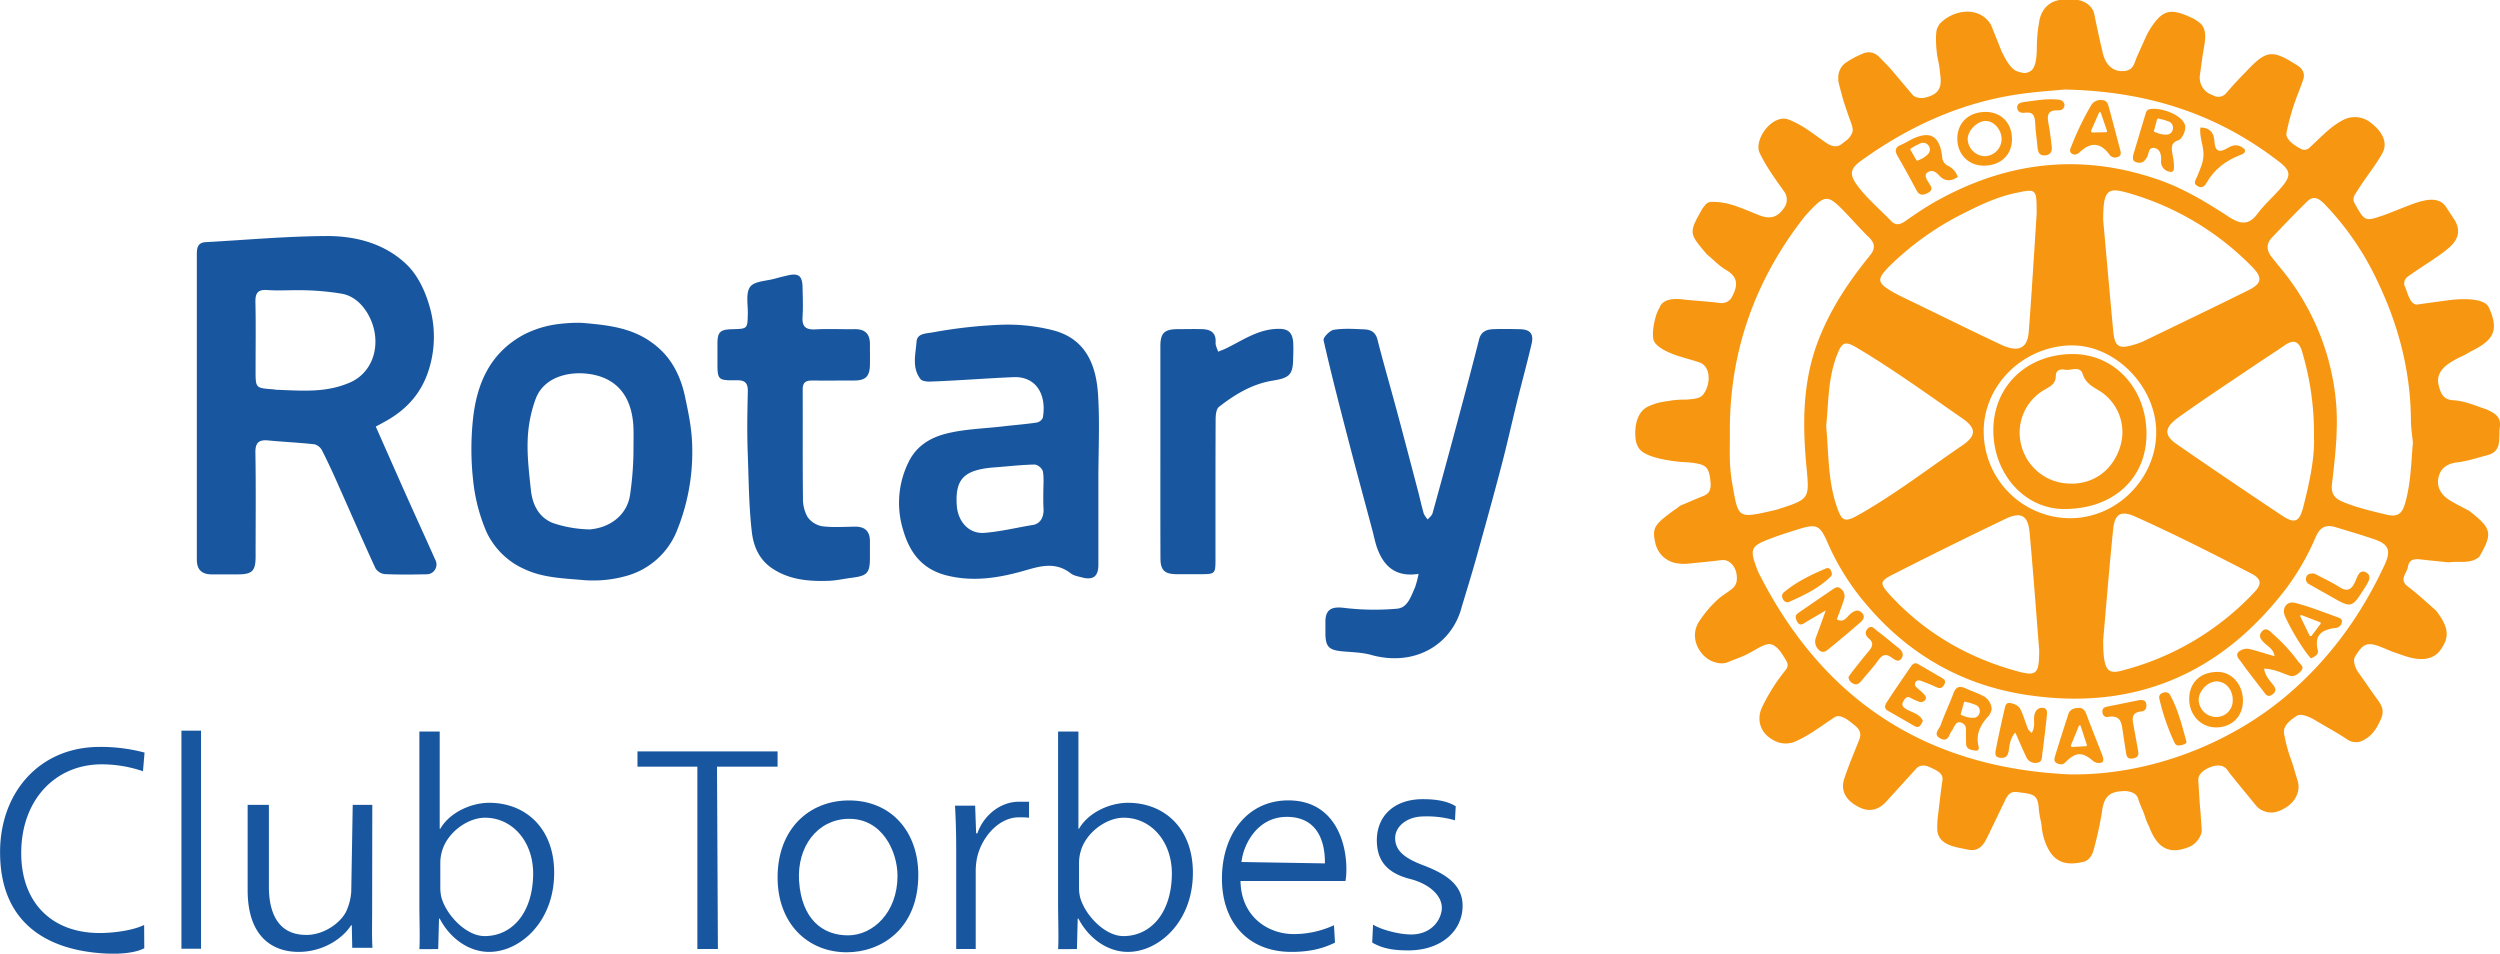 <svg id="Capa_1" data-name="Capa 1" xmlns="http://www.w3.org/2000/svg" viewBox="0 0 983.56 375.22"><defs><style>.cls-1{fill:#1857a0;}.cls-2{fill:#f79610;}</style></defs><path class="cls-1" d="M66.18,406.89c-3.61,1.88-10.36,2.75-19.73,1.71-20.32-2.26-36.9-13-37-39.24C9.31,346,24.64,327.68,48.64,327.68a67.09,67.09,0,0,1,17.65,2.23l-.62,7.34a50.38,50.38,0,0,0-16.25-2.71c-18.16,0-31.65,13.9-31.65,34.92,0,19.58,12.11,31.44,30.85,31.44,6.14,0,13.45-1.16,17.51-3.17Z" transform="translate(-9.42 -33.83)"/><path class="cls-1" d="M80.8,321.29h7.71v85.79H80.8Z" transform="translate(-9.42 -33.83)"/><path class="cls-1" d="M155.83,391.88c0,5.82-.15,10.46.13,14.85H148l-.18-8.88h-.29c-2.68,4.46-10.27,10.48-20.68,10.48-9.1,0-20-4.87-20-24.32V350.49h8.36v32.24c0,10.57,3.85,19.09,15,18.92,7.08-.11,13.64-5.11,15.59-9.64a22.24,22.24,0,0,0,1.81-7.36l.58-34.16h7.7Z" transform="translate(-9.42 -33.83)"/><path class="cls-1" d="M174.41,407.25c.28-3.81,0-12.27,0-17.2V321.64h8v38.25h.23c3.54-6.24,12-10.34,19.68-10.22,13.79.21,24.7,9.75,25.11,26.51.49,19.9-13.2,32.15-25.58,32.15-8,0-15.42-5.34-19.44-13.11h-.27l-.32,12Zm8.24-24.07a15.65,15.65,0,0,0,.42,3.65c1.89,7,9.76,15.28,17,15.28,10.62,0,18.83-8.81,19.1-24.06.23-13.07-8.14-22.51-18.94-22.51-6.84,0-15,5.85-17,13.47a16.32,16.32,0,0,0-.58,4.2Z" transform="translate(-9.42 -33.83)"/><path class="cls-1" d="M425.7,407.25c.28-3.81,0-12.27,0-17.2V321.64h8v38.25h.23c3.53-6.24,12-10.34,19.68-10.22,13.79.21,24.7,9.75,25.11,26.51.49,19.9-13.2,32.15-25.58,32.15-8,0-15.42-5.34-19.45-13.11h-.27l-.31,12Zm8.24-24.07a15.65,15.65,0,0,0,.42,3.65c1.89,7,9.75,15.28,17,15.28,10.62,0,18.82-8.81,19.1-24.06.23-13.07-8.14-22.51-18.94-22.51-6.84,0-15,5.85-17,13.47a16.32,16.32,0,0,0-.58,4.2Z" transform="translate(-9.42 -33.83)"/><path class="cls-1" d="M283.78,335.46H260.22v-6h55.12v6H291.51l.35,71.74h-8.08Z" transform="translate(-9.42 -33.83)"/><path class="cls-1" d="M370.7,378.06c0,21.16-14.54,30.42-28.15,30.42-15.35,0-27.21-11.29-27.21-29.44,0-19.12,12.45-30.3,28.11-30.3C359.72,348.74,370.7,360.65,370.7,378.06Zm-46.9,2.45c1,14.83,9.17,21.31,19.22,21.31,9.87,0,19.5-9,19.5-23.41,0-9.66-6.07-22.78-19.5-22.43C330.93,356.29,322.9,367,323.8,380.51Z" transform="translate(-9.42 -33.83)"/><path class="cls-1" d="M385.61,368.07c0-6.55-.17-12.13-.47-17.28h7.93l.38,10.89h.49c2.59-7.45,9.44-12.42,16.18-12.42h4.15v6.28a32.24,32.24,0,0,0-5.1-.11c-7.93.77-14.1,8.94-15.47,16.49a26.85,26.85,0,0,0-.41,4.72V407.2h-7.68Z" transform="translate(-9.42 -33.83)"/><path class="cls-1" d="M497.47,380.43c.2,14,10.78,20.89,20.92,20.89a37.86,37.86,0,0,0,15.85-3.48l.39,6.86c-3.53,1.65-8.35,3.63-17.16,3.63-17.05,0-27.31-11.68-27.31-28.81,0-17.3,9.91-30.8,26.11-30.8,18.11,0,22.84,16.34,22.84,26.84a26.53,26.53,0,0,1-.34,4.87Zm33.2-6.92c.1-6.53-1.66-18.3-15-18.3-11.41,0-17,10.52-17.83,17.75Z" transform="translate(-9.42 -33.83)"/><path class="cls-1" d="M549.61,397.6c3,1.9,10,3.87,15,3.87,7.37,0,11.35-4.89,12-9.49.72-5.23-4.35-10.3-12.51-12.37-10.34-2.62-13-8.59-13-15.25,0-8.93,6.21-16.12,18.14-16.12,5.65,0,9.82.89,12.9,2.78l-.3,5.54a39.86,39.86,0,0,0-13.59-1.47c-5.93.48-9.94,4.25-9.94,8.44,0,4.59,3.11,7.64,10.38,10.46,9.57,3.56,16.14,7.87,16.16,16.16,0,9.84-8.28,17.59-21.39,17.59-6.08,0-10.27-.79-14.18-3.09Z" transform="translate(-9.42 -33.83)"/><path class="cls-1" d="M180.64,254c-3.65-8.23-7.41-16.39-11.08-24.6-4.07-9.11-8.09-18.25-12.3-27.75l3.13-1.69c8.22-4.41,14.23-10.51,17.39-19.63A42.93,42.93,0,0,0,178,153c-1.66-5.38-4.48-11.08-8.43-14.94-8.64-8.41-20.15-11.44-31.85-11.37-15.82.1-31.63,1.54-47.44,2.41-2.94.17-3.43,2.14-3.42,4.59q0,60.16,0,120.34c0,4.06,2.11,5.82,6,5.77,3.37,0,6.74,0,10.12,0,5.66,0,7-1.32,7-7,0-13.61.15-27.23-.08-40.84-.07-4,1.34-5.21,5.08-4.85,6,.58,12.14.84,18.18,1.52a4.8,4.8,0,0,1,3,2.49c2.48,4.92,4.79,9.93,7,15,4.67,10.44,9.2,20.95,14,31.33a5,5,0,0,0,3.64,2.25c5.42.24,10.85.19,16.27.07A3.87,3.87,0,0,0,180.64,254ZM126.43,148a102.85,102.85,0,0,1,17.29,1.36c7.55,1.2,12.34,9.34,13.21,16.09,1.17,9.05-3.36,16.09-9.83,18.87-9.28,4-18,3.28-28.68,2.86-.57,0-1.15-.16-1.73-.2-6.72-.49-6.72-.49-6.72-7.44,0-8.93.14-17.86-.06-26.79-.08-3.53.85-5.09,4.65-4.81S122.47,148,126.43,148Z" transform="translate(-9.42 -33.83)"/><path class="cls-1" d="M567.52,259.6c-8.84,1.39-13.61-2.84-16.24-10-.84-2.29-1.29-4.73-1.92-7.09-3.07-11.53-6.21-23.05-9.21-34.6-3.48-13.37-6.94-26.74-10-40.21-.25-1.08,2.45-3.88,4.07-4.13,3.85-.62,7.88-.32,11.84-.17,2.59.1,4.53,1,5.3,4.07,2.37,9.34,5.08,18.59,7.58,27.9,2.84,10.57,5.61,21.16,8.39,31.74.76,2.93,1.39,5.89,2.24,8.79a9.3,9.3,0,0,0,1.56,2.29c.65-.8,1.63-1.5,1.88-2.41q5.25-18.94,10.32-37.94c2.72-10.15,5.43-20.31,8-30.5.76-3,2.81-3.85,5.39-4,3.52-.14,7-.08,10.56,0,4.06.06,5.64,1.75,4.72,5.71-1.86,8-4.06,15.91-6,23.87s-3.8,16.26-5.92,24.33c-3.15,12-6.45,23.9-9.78,35.82-1.82,6.52-3.83,13-5.78,19.46-3.75,14.7-18.13,23.61-35.22,19.08-3.69-1.11-7.71-1.16-11.6-1.51-5.52-.5-6.81-1.79-6.83-7.29,0-1.61,0-3.22,0-4.83.19-4.65,2.83-5.55,7.33-5a100.39,100.39,0,0,0,20.87.32c4.18-.35,5.44-4.86,7-8.24A35.72,35.72,0,0,0,567.52,259.6Z" transform="translate(-9.42 -33.83)"/><path class="cls-1" d="M441.55,222.2c0,11.27,0,22.55,0,33.82,0,4.58-2.05,6.13-6.4,5-1.53-.42-3.28-.68-4.46-1.61-6.82-5.3-13.56-2.28-20.56-.43-9.3,2.45-18.67,3.69-28.39,1.21s-14.55-9.18-17.05-18a36.14,36.14,0,0,1,2.19-26.58c3.13-6.46,8.69-9.62,14.73-11.16,7.35-1.87,15.13-2,22.73-2.91,4.3-.49,8.63-.83,12.91-1.46a3.38,3.38,0,0,0,2.43-1.87c1.59-8.78-2.38-16.37-11.52-16-11,.47-22.06,1.37-33.11,1.76-1.15,0-2.9-.27-3.4-.9-3.58-4.49-2-9.83-1.65-14.76.23-3.32,3.53-3.22,6.47-3.73a189.1,189.1,0,0,1,27.1-3,72.52,72.52,0,0,1,20.64,2.32c12.68,3.53,16.45,13.94,17.19,24.91S441.55,211.07,441.55,222.2ZM419.88,228h0c0-2.92.3-5.88-.15-8.73a4.32,4.32,0,0,0-3.19-2.68c-5.17.1-10.33.71-15.49,1.09-12.08.87-15.94,4.28-15.21,15,.42,6.25,4.69,11.29,10.9,10.79s12.43-2,18.65-3.05c3.23-.29,4.86-3.1,4.56-6.75C419.84,231.56,419.88,229.91,419.88,228Z" transform="translate(-9.42 -33.83)"/><path class="cls-1" d="M281.78,211.19a82,82,0,0,1-6,31.33,30,30,0,0,1-20.32,18,48,48,0,0,1-16.12,1.57c-7.93-.74-16.06-.82-23.64-4.38A29.83,29.83,0,0,1,200.77,243a69.28,69.28,0,0,1-5.23-20.39,112.14,112.14,0,0,1-.06-23.67c1.45-14,6.62-26.22,20-33.45a40.24,40.24,0,0,1,14-4.21,58.85,58.85,0,0,1,8.95-.43c11.57,1,21.75,2.12,30.71,10.43,5.2,4.83,8.29,11.5,9.77,18.52C280.41,197,281.78,203.1,281.78,211.19Zm-23.14.34c0-3.07.09-6.14,0-9.2-.34-10-4.42-18.43-15.1-20.94-8.54-2-19.88,0-23.38,9.38a52.08,52.08,0,0,0-3.13,16c-.26,6.6.56,13.28,1.26,19.89.61,5.79,3.23,10.91,8.84,13a47.92,47.92,0,0,0,14.32,2.45c8.34-.69,14.84-6,15.87-13.75A125.16,125.16,0,0,0,258.64,211.53Z" transform="translate(-9.42 -33.83)"/><path class="cls-1" d="M303.57,211.25c-.28-8.23-.12-15.5.06-23.25.08-3.35-.93-4.64-4.46-4.57-7.4.13-7.49-.14-7.49-7.24,0-2.35,0-4.69,0-7,0-4.79,1-5.72,5.95-5.85,5.92-.15,5.86-.16,6-6.07.07-3.62-.88-8.16.92-10.6,1.66-2.25,6.38-2.26,9.76-3.22,1.66-.47,3.33-.88,5-1.26,4.25-1,5.74.14,5.85,4.52.1,3.95.24,7.92,0,11.85s1.39,5.05,5.13,4.85c5.12-.28,10.25,0,15.38-.08,4-.06,6,1.81,6,5.79,0,2.78.05,5.56,0,8.33-.09,4.46-1.71,6.06-6.07,6.08-5.56,0-11.13.08-16.69,0-2.59,0-3.71.86-3.69,3.54.06,14.19-.05,28.38.1,42.57a15,15,0,0,0,1.74,7.48,9,9,0,0,0,5.73,3.73c4.31.58,8.76.21,13.16.18,3.79,0,5.68,1.85,5.72,5.61,0,2.19,0,4.39,0,6.58,0,6.05-1,7.15-7.2,7.93-3,.37-6,1.09-9,1.19-7.71.26-15.27-.33-22-4.73-5.47-3.56-7.71-9-8.32-15C304,232.2,304,222.53,303.57,211.25Z" transform="translate(-9.42 -33.83)"/><path class="cls-1" d="M465.94,211.76q0-20.83,0-41.68c0-5.2,1.56-6.73,6.77-6.76,3.22,0,6.45-.09,9.67,0s5.57,1.33,5.29,5.27c-.09,1.17.63,2.4,1,3.6,1.13-.47,2.28-.87,3.36-1.41,6.7-3.31,12.91-7.76,21-7.57,3.72.08,4.84,2.08,5.15,5.08a59.65,59.65,0,0,1,0,6.13c0,6.86-1.39,8.09-8.1,9.17-8,1.29-14.84,5.41-21.1,10.33-1.06.83-1.29,3.15-1.3,4.78-.09,18.43-.05,36.86-.06,55.28,0,5.55-.19,5.72-5.66,5.75-3.22,0-6.44,0-9.67,0-4.74-.06-6.31-1.6-6.32-6.3C465.92,239.55,465.94,225.66,465.94,211.76Z" transform="translate(-9.42 -33.83)"/><path class="cls-2" d="M661.25,157.09c.43-1.07,1-2.09,1.52-3.14,2-3,6.67-2.65,10-2.17,4.49.41,9,.7,13.48,1.27a4.51,4.51,0,0,0,4.54-2.36c2.27-4.26,2.71-7.7-2.22-10.61-2.8-1.64-5.11-4.11-7.64-6.21-7.14-8.39-7.14-8.39-1.73-18,0,0,.88-1.11.88-1.12a3.26,3.26,0,0,1,3-1.49c6.81-.1,12.23,2.88,18.56,5.29,4.35,1.67,7.15.75,9.73-3a5.42,5.42,0,0,0,.07-6.24c-3.53-5-7.13-9.84-9.75-15.36-2.25-4.92,4.3-14.49,10.53-13.34a7.8,7.8,0,0,1,1.07.33c5.62,2.22,9.7,5.74,14.68,9.14,1.32.9,3.84,2.17,6,.42,1.84-1.45,3.15-2.07,4.14-4.44.69-1.66-.53-4-1.6-7.14-.31-.91-1-2.94-1.5-4.43-.33-1-.64-2.06-.9-3.1-.45-1.81-1-3.49-1.38-5.36l-.09-.76,0-.86a7.15,7.15,0,0,1,2.59-5.64,31.83,31.83,0,0,1,6.54-3.6,5.89,5.89,0,0,1,4-.65,5.59,5.59,0,0,1,.79.25,6.12,6.12,0,0,1,2.17,1.46l2.94,3c.61.62,1.2,1.26,1.76,1.92q4.22,5,8.44,10c.86,1,3,1.5,4.76,1.12,6.57-1.43,6.67-5.08,6.1-9.41-.08-.58-.12-1.17-.19-1.75-.17-1.33-.41-2.64-.7-3.94-.73-3.32-1.2-11-.11-12.53.11-.15.56-1.1.67-1.23a13,13,0,0,1,3.27-2.71c5.83-3.6,13.6-3.16,17.09,3,0,0,3.67,9.13,4.1,10.25,1.27,2.55,3.44,7.17,6.48,8.05,2.27.65,3,.8,4.6,0,2.56-1.17,2.78-6.12,2.81-9.33a59.2,59.2,0,0,1,.9-10c.69-5.36,4.52-9.12,9.91-8.92h4.42c3.66.13,6.76,2.67,7.35,5.5,1,4.86,1.71,8.32,3.2,14.67,1.16,6,4.6,7.66,7,7.85,5.42.41,5.41-3,6.76-5.93l3.07-6.85a30.29,30.29,0,0,1,3.94-6.58c4-5,7.22-5,15-1.29h0a19.17,19.17,0,0,1,2.72,1.84c3.35,3.06,1.57,8.3.89,13.21l-1,7.24a7.19,7.19,0,0,0,4.25,7.55l1.46.63a4,4,0,0,0,4.59-1.05c2.47-2.89,5-5.64,7.56-8.21,8.44-9,10.42-9.2,20.86-2.52,0,0,3,1.85,2,5.08-.7,2.27-2.07,5.57-2.74,7.4-.3.83-.59,1.73-.91,2.56A89.49,89.49,0,0,0,909,86c-.61,2.41,2.77,4.9,5.33,6.22a2.92,2.92,0,0,0,3.92-.5C923,87.38,926.86,83,932.2,80.6a10.12,10.12,0,0,1,9,.83c4,2.76,8.2,7.47,5.58,12.53-3.26,5.89-6.54,9.29-10.74,16.23a3.23,3.23,0,0,0-.18,3.76c4,7.16,4,7.07,11.53,4.49,2.44-.84,10.86-4.37,13.35-5.07,3.37-1,6.83-1.62,9.48.25a6.49,6.49,0,0,1,1.43,1.48l3.65,5.57c2.62,4.72.35,7.91-1.48,9.77-3.61,3.65-12.85,9-17,12.14a3.22,3.22,0,0,0-1.08,4.37c1.06,2.8,2.13,7.1,4.91,6.67,4-.62,8.1-1.11,12.14-1.69,5.93-.72,13.83-.78,15.7,2.65,4.51,9.67,1.59,13.34-7.34,17.69a28.73,28.73,0,0,1-2.6,1.47,34.91,34.91,0,0,0-5.91,3.26c-2.74,1.91-4.7,4.67-3.83,8.23.71,2.92,1.58,5.85,5.73,6.06,4.61.24,8.88,2.22,13.25,3.63,2.9,1.48,5.75,2.63,5.13,7.05s1.13,9.43-5.12,11c-3.85,1-7.65,2.31-11.56,2.76s-6.45,2.16-7.36,5.53c-1.11,4.13.95,7.39,4.55,9.54,2.41,1.44,4.93,2.69,7.4,4,9,7,9.34,8.79,4,18.09-3.58,3-8,1.55-12,2.19-3.78-.39-7.55-.75-11.32-1.18-2.39-.27-4.33.11-4.76,2.94-.39,2.59-3.72,5,.08,7.83s7.28,6.17,10.9,9.28c5.12,6.67,5.55,10.41,1.82,15.61-2.75,3.83-7.68,4.57-14.38,2.22-1.94-.67-3.91-1.28-5.79-2.08-7.73-3.28-9.62-4-13.49,2.6-.93,1.76.41,4.82,1.3,6,2.63,3.64,5.25,7.6,7.9,11.19,2.16,2.93,2.07,5.07.88,7.61-1.73,3.67-3.35,6.33-7.18,8.17a5.92,5.92,0,0,1-5.82-.48c-4.78-3.16-8.08-4.82-12.69-7.61-1.54-.93-5.6-3-7.38-1.65-2.76,1.83-5.43,4.05-4.86,7a62.4,62.4,0,0,0,3.15,11.28c.85,2.71,1.43,4.84,2.12,7,1.37,4.34-.93,8.24-4,10.33s-6.74,3.54-10.78,1a7.19,7.19,0,0,1-1.46-1.29l-8.26-10.1c-1-1.35-2-2.34-3-3.87-1.92-2.81-5.6-2-8.21-.58-2.14,1.18-3.44,2.63-3.31,4.73.3,4.44.47,8.53.91,12.83.09,2.45.33,4.13.44,6.55.08,2-1.93,5.37-4.85,6.56-7.63,3.19-12.38.74-15.56-7.17a11,11,0,0,0-.63-1.46c-1.07-2-1.28-3.82-2.65-6.77a27.83,27.83,0,0,1-1.34-3.57c-.77-2.5-4-3.27-7.09-2.83-4.71.39-6.54,2.84-7.16,8.25a141.93,141.93,0,0,1-3.36,15.14,7.4,7.4,0,0,1-1.51,2.85,4.63,4.63,0,0,1-2.49,1.51c-7.34,1.7-11.87-.1-14.72-7.18l0,0a24.9,24.9,0,0,1-1.64-6.86,15,15,0,0,0-.3-2,31.38,31.38,0,0,1-.81-4.89c-.39-5.31-1.78-5.76-7.59-6.41-3-.55-4.17.19-5.48,2.73L791.87,362c-1.28,2.44-2.87,7.3-8.32,6.08-3.23-.72-7.11-1.11-9.78-3.31a6.17,6.17,0,0,1-2.18-4.53,35.69,35.69,0,0,1,.24-5.21c.6-4.75,1.08-9.51,1.8-14.24.45-3-2.9-4.12-5-5.15-1.61-.78-4.06-1.13-5.59.88l-12,13.2c-3.47,3.3-7,3.6-11.22,1.14-4.44-2.58-6.33-6.17-4.78-10.81,1.84-5.5,3.72-9.82,5.81-15.11,1.05-2.53.14-4.19-1.61-5.63-2.25-1.85-5.77-4.9-8.12-3.25-5.2,3.38-10.09,7.29-15.86,9.68a9.75,9.75,0,0,1-6.2.16c-3.75-1.41-6.76-4-7.36-8.22a10,10,0,0,1,1-5.67,72.13,72.13,0,0,1,8.94-14.21c1.1-1.36,1.56-2.34.41-4.24-1.53-2.52-4.08-7.16-7.56-6.19-2.56.59-5.55,3-9.64,4.73l-5.94,2.35c-2.65,1-6.47-.25-8.59-2.15-4.21-3.75-5.49-9.55-2.24-14.25l.64-.91a43.48,43.48,0,0,1,6.63-7.57c1.65-1.48,3.66-2.6,5.39-4,2.29-1.81,2.12-4,1.89-5.8-.39-3-2.81-6-5.9-5.58-4.6.57-9.22,1-13.84,1.46a20.12,20.12,0,0,1-4-.26,10.25,10.25,0,0,1-8.21-7.87c-1.43-6.24-.2-7.4,7.39-13,.14-.1.46-.29.76-.48l1.7-1.31c3.08-1.26,6.13-2.61,9.21-3.85,1.83-.74,2.87-2.12,2.67-4.91-.49-6.58-1.75-7.41-7.78-8.15-1.25-.15-2.27-.13-3.8-.26-4.69-.4-10.53-1.44-13.77-3.12-3.49-1.6-4.37-4.5-4.28-8.78.1-4.09,1.44-8.37,5.42-10.08s5.52-1.61,9-2.22a38.25,38.25,0,0,1,5.64-.31c3.07-.28,5.33-.35,6.64-2,3-3.78,3.19-11-1.44-12.63-2.56-.89-4.65-1.38-7.25-2.21,0,0-10.27-2.77-10.93-7.09S661.25,157.09,661.25,157.09Zm162.51,181.4c31.61.46,63.33-12.25,85.68-31.35,16.62-14.19,29.07-31.49,38.21-51.24,2.55-5.5,1.49-8-4.09-9.89-5-1.71-10.15-3.22-15.25-4.77-3.75-1.14-6.09-.12-7.81,3.81A97.88,97.88,0,0,1,909.12,265c-26.21,34.53-61,48.94-103.75,42-23.67-3.86-43.87-15.14-59.92-33.33a97.85,97.85,0,0,1-17-26.3c-3-7-4.34-7.55-11.44-5.35-4.14,1.28-8.27,2.6-12.3,4.18-6.21,2.45-6.78,3.92-4.5,10.2a24.87,24.87,0,0,0,1.1,2.79Q739.42,334.72,823.76,338.49ZM690,204.86c0,3.82-.13,7.65.05,11.47a68.49,68.49,0,0,0,1,8.41c2.23,13,2.26,13,15,10.17,1.13-.25,2.26-.53,3.37-.89,12.12-3.9,11.87-4.12,10.68-16.85-1.55-16.62-1.52-33.18,4.62-49.21,4.77-12.47,12-23.32,20.33-33.55,2.25-2.76,2.11-4.84-.42-7.29-3.34-3.23-6.39-6.76-9.63-10.11-6.39-6.62-7.58-6.6-13.84.07-.68.72-1.35,1.47-2,2.25C699.58,144.44,689.59,172.91,690,204.86Zm268.7,3c-.24-2.57-.75-5.54-.76-8.51-.1-19.32-4.84-37.53-13.15-54.84A111.78,111.78,0,0,0,924,114.18c-2-2.08-4.26-3.68-6.84-1.14-4.75,4.65-9.34,9.47-13.93,14.29-2.34,2.46-2.09,5.08-.08,7.64q1.7,2.16,3.44,4.27A96,96,0,0,1,928,187.94c1.72,12.19.28,24.23-1.12,36.27-.46,3.95,1.06,5.75,4.4,7.12,5.57,2.29,11.36,3.62,17.18,5,4.5,1.11,6.09-.75,7.17-4.42C957.87,224.21,958,216.22,958.72,207.85ZM821.55,69.05c-4.21.43-11.35.86-18.4,1.92-22.7,3.41-43,12.74-61.47,26.05-4.55,3.26-4.74,5.53-1.39,10,3.82,5.08,8.71,9.16,13.1,13.71,1.88,2,3.69,1.46,5.75,0,3.81-2.67,7.68-5.31,11.73-7.59,28.06-15.79,57.35-19.23,88-8.52,9.83,3.44,18.65,8.82,27.3,14.44,4.31,2.8,7.75,3.76,11.36-1.09,2.77-3.72,6.36-6.81,9.38-10.35,4-4.64,3.78-6.61-.91-10.22C882,78.89,854.74,69.68,821.55,69.05ZM810.69,118c0-9.93,0-10-8.13-8.27-7.22,1.5-13.84,4.59-20.37,7.91a114.18,114.18,0,0,0-29.5,21c-5,5.05-4.78,6.51,1.3,10,2.74,1.56,5.62,2.87,8.45,4.25,11.35,5.51,22.68,11.09,34.09,16.48,6.9,3.26,10.53,1.65,11.05-5C808.81,148.29,809.75,132.23,810.69,118Zm26.17,167.64c0,11.53,1.55,13.51,7,12.11a108.09,108.09,0,0,0,52.54-31c2.65-2.8,3.08-5-1.19-7.24-15.06-7.77-30.16-15.46-45.63-22.39-5.66-2.54-8.17-1.27-8.8,4.93C839.19,257.74,837.94,273.45,836.86,285.61Zm82.94-79.92a112.73,112.73,0,0,0-4.62-33.35c-1.13-4-3.1-5.31-6.83-2.74s-7.77,5.14-11.63,7.75c-10.06,6.82-20.23,13.48-30.1,20.55-5.86,4.2-5.93,7.14-.7,10.74q20.54,14.19,41.31,28c5,3.32,6.84,2.52,8.35-3.38C918.07,223.62,920.11,213.85,919.8,205.69ZM811.68,289.51c-1.14-14.19-2.3-30.25-3.78-46.28-.61-6.63-3.39-8.19-9.49-5.26q-22.24,10.67-44.24,21.86c-5.22,2.64-5.34,3.52-1.26,8,13.88,15.11,31,24.95,50.71,30.24C810.7,299.93,811.72,298.81,811.68,289.51Zm-83.8-88c1,10.39.63,21,4,31.08,2.18,6.61,3.21,7,9.43,3.42,14-8,26.87-17.9,40.21-27,5.37-3.67,5.52-6.7.11-10.45-13.67-9.49-27.16-19.28-41.47-27.8-5-3-6.09-2.4-8.2,3.19C728.59,182.88,728.81,192.3,727.88,201.54Zm109-80.91c1.08,12,2.44,27.6,3.9,43.14.63,6.69,2.15,7.6,8.7,5.56a25.22,25.22,0,0,0,3.27-1.23c13.78-6.67,27.59-13.29,41.31-20.09,5.17-2.57,5.62-4.87,1.49-9.08a110.58,110.58,0,0,0-49.22-29.26C838.32,107.38,836.86,108.84,836.86,120.63Zm-13,49.11c-19.33.62-34.8,16.57-34,35.22a34.15,34.15,0,0,0,34.32,32.78c18.75-.2,34-16.45,33.52-34.61C857.28,185.24,841,169.2,823.86,169.74Z" transform="translate(-9.42 -33.83)"/><path class="cls-2" d="M727.71,274c-3.63,2.14-5.87,3.43-8.08,4.77-1.22.74-2.28,1.37-3.21-.47-.69-1.38-.87-2.4.59-3.39,4.41-3,8.75-6.05,13.16-9,1-.69,2.17-1.7,3.56-.39a3.77,3.77,0,0,1,1.19,4.06c-.84,2.66-1.88,5.26-2.85,7.93,2.79,1.53,3.93-1,5.43-2.23s3-1.82,4.4-.4c1.7,1.69.27,3.1-1,4.18q-5.64,4.9-11.43,9.62c-1.23,1-2.68,2.47-4.36.94a4.42,4.42,0,0,1-1.25-5C725,281.6,726.1,278.54,727.71,274Z" transform="translate(-9.42 -33.83)"/><path class="cls-2" d="M802.28,322c-2,2.39-2.21,4.74-2.55,7-.29,1.88-.91,3.12-3.12,3-2.69-.17-2.23-2.06-1.92-3.61,1.07-5.36,2.24-10.71,3.47-16,.2-.88.51-2.12,1.82-2,1.88.24,3.67,1,4.48,2.77,1.1,2.4,1.83,5,2.81,7.43.21.52.79.9,1.43,1.61,1.62-2.37.68-4.78,1.08-6.94.36-1.92,1.56-3.13,3.4-2.94s1.64,1.94,1.5,3.21c-.51,4.95-1.09,9.88-1.77,14.81-.19,1.35.12,3.21-1.94,3.57a3.88,3.88,0,0,1-4.44-2.44C805.11,328.53,803.82,325.49,802.28,322Z" transform="translate(-9.42 -33.83)"/><path class="cls-2" d="M904.29,292c-.45-2.65-2.13-3.53-3.49-4.74s-3.32-3-1.5-5,3.36.14,4.54,1.18a64.56,64.56,0,0,1,9.73,10.63c.77,1.08,2.68,2.07,1.09,3.75-1.25,1.31-2.61,2.52-4.8,1.72-3.07-1.12-6.08-2.56-9.69-2.65.42,2.81,2.16,4.6,3.63,6.48,1.16,1.5,1.16,2.55-.41,3.71s-2.38.22-3.24-.9c-3-4-6.13-7.85-9-11.9-.77-1.08-2.37-2.52-1.08-3.92a4.92,4.92,0,0,1,4.68-1.11C897.76,290,900.74,291,904.29,292Z" transform="translate(-9.42 -33.83)"/><path class="cls-2" d="M765.92,317.44c-.8,1.62-1.35,3.14-3.38,2-3.44-2-6.9-4-10.34-5.95-2-1.16-.92-2.67-.18-3.82,2.89-4.46,5.92-8.82,8.91-13.21.76-1.12,1.58-2.27,3.2-1.32,3.15,1.83,6.29,3.68,9.45,5.51,1.31.76,1.35,1.66.53,2.87s-1.7,1.23-3,.61c-1.77-.87-3.64-1.54-5.48-2.29-1-.39-2-.62-2.63.44s.2,1.78.93,2.43,1.52,1.29,2.19,2,1.51,1.51.67,2.56a2.13,2.13,0,0,1-2.71.49,20.72,20.72,0,0,1-2.71-1.22c-1.62-1-2.35-.16-3.1,1.15-.91,1.57-.22,2.33,1.13,3.15C761.73,314.2,764.75,314.67,765.92,317.44Z" transform="translate(-9.42 -33.83)"/><path class="cls-2" d="M881.83,298.18c-6.81.06-11.1,4.18-11.12,10.68,0,6.17,4.46,11,10.29,11.15,6.32.12,10.81-4.19,10.85-10.43C891.9,303.18,887.46,298.13,881.83,298.18Zm-.51,17.73a6.91,6.91,0,0,1-6.88-6.55c-.14-3.44,3.34-7.27,6.75-7.43,3.66-.18,6.62,3,6.64,7.24A6.45,6.45,0,0,1,881.32,315.91Z" transform="translate(-9.42 -33.83)"/><path class="cls-2" d="M736.68,300.17c.47-.66,1-1.49,1.62-2.27,2.06-2.61,4.09-5.26,6.24-7.79,1.46-1.73,2.28-3.29.13-5.06-1.37-1.13-1.68-2.61-.45-3.91,1.57-1.66,2.75.2,3.76.94,2.83,2.05,5.45,4.38,8.2,6.54,1.46,1.15,2.48,2.52,1.34,4.24s-2.69.53-3.84-.31c-2.18-1.6-3.67-1.29-5.27,1-2,2.84-4.42,5.4-6.63,8.1-.92,1.12-1.91,1.92-3.4,1.05A2.88,2.88,0,0,1,736.68,300.17Z" transform="translate(-9.42 -33.83)"/><path class="cls-2" d="M851.09,309.27c1.26-.16,2.43,0,2.72,1.45s-.31,2.91-1.83,3c-4.5.39-3.57,3.32-3.08,6.09.54,3.1,1.12,6.19,1.69,9.28.31,1.64.17,2.73-2,3.13s-2.54-.78-2.77-2.37c-.37-2.46-.72-4.92-1.12-7.37-.58-3.47-.4-7.59-6-6.6-1.26.22-2.18-.7-2.16-2.14,0-1.2.73-1.68,1.85-1.9C842.66,311,846.87,310.14,851.09,309.27Z" transform="translate(-9.42 -33.83)"/><path class="cls-2" d="M919.87,259.46c3,1.57,6.6,3.23,9.94,5.34,3.08,1.94,4.66,1.1,6.11-1.94.89-1.84,1.65-5.4,4.48-3.76,2.46,1.42.56,4.11-.7,6.08-5.08,8-5.08,8-13.54,3.17-2.73-1.56-5.48-3.07-8.2-4.65a2.25,2.25,0,0,1-1.16-2.93C917.21,259.67,918.14,259.41,919.87,259.46Z" transform="translate(-9.42 -33.83)"/><path class="cls-2" d="M869.59,325.52c.22.59-.56,1.12-1.64,1.38s-2.39.54-3-.84a85.86,85.86,0,0,1-6-17.39,1.8,1.8,0,0,1,1.42-2.25,2.09,2.09,0,0,1,2.9,1C866.26,312.88,867.76,318.85,869.59,325.52Z" transform="translate(-9.42 -33.83)"/><path class="cls-2" d="M713,270.76a2,2,0,0,1-2.13-1.27,2,2,0,0,1,.46-2.7c4.9-4.09,10.58-6.81,16.39-9.28a1.37,1.37,0,0,1,2,.79c.38.78.69,1.65,0,2.31C724.94,265.37,718.91,268.13,713,270.76Z" transform="translate(-9.42 -33.83)"/><path class="cls-2" d="M790.61,77.87c-6.52,0-11,4.11-11.13,10.24C779.36,94.4,783.76,99,789.89,99c6.54,0,11-4.1,11.09-10.25C801.07,82.35,796.83,77.89,790.61,77.87Zm-.38,17.42a7,7,0,0,1-6.68-6.76c0-3.33,3.78-7.13,7.11-7.11s6.3,3.6,6.24,7.2A6.81,6.81,0,0,1,790.23,95.29Z" transform="translate(-9.42 -33.83)"/><path class="cls-2" d="M875.09,84c3.75,0,5.38,2.12,5.52,5.28.19,4.43,2.16,4.65,5.36,2.7,2.45-1.5,4.66-1.31,6.66.72.25,1.51-1,1.78-1.77,2.09-5.59,2.15-10.17,5.49-13.19,10.76-.81,1.41-1.75,2.5-3.57,1.57-2.14-1.09-.79-2.52-.29-3.79,1.2-3.08,2.75-6,2.5-9.52C876.08,90.54,874.7,87.4,875.09,84Z" transform="translate(-9.42 -33.83)"/><path class="cls-2" d="M821.66,75c-.11,1.86-1.29,2.31-2.76,2.25-4-.15-4.17,2.14-3.55,5.23.59,2.93.88,5.92,1.26,8.89.24,1.88-.34,3.36-2.46,3.59s-2.94-1-3.1-3c-.26-3.14-.8-6.27-.92-9.42-.12-2.87-.59-4.91-4.21-4.35-1.34.21-2.84-.33-2.9-2s1.4-2.06,2.78-2.24c4.12-.51,8.22-1.31,12.4-1C819.68,73,821.26,73.15,821.66,75Z" transform="translate(-9.42 -33.83)"/><path class="cls-2" d="M793.65,203.12c0-17.27,13.08-29.89,31.07-30,16.56-.09,29.19,13.52,29.18,31.42,0,17.6-13.15,29.58-32.39,29.55C806,234.09,793.65,220.31,793.65,203.12Zm30.67,21c9.31,0,16.67-5.73,19.36-15a19.13,19.13,0,0,0-8.86-21.87c-2.61-1.57-4.91-2.9-6-6.21-1.11-3.5-4.61-1.29-7-1.75-1.79-.35-3.6.17-3.59,2.36,0,3.12-2.07,4.14-4.29,5.43a19.41,19.41,0,0,0-9.21,22.25A19.92,19.92,0,0,0,824.32,224.08Z" transform="translate(-9.42 -33.83)"/><path class="cls-2" d="M775.69,99a4,4,0,0,1-2.18-3.55c-1-8.46-5-10.48-12.6-6.49-1.18.62-2.32,1.33-3.55,1.83-2.21.89-2.61,2.22-1.45,4.28,2.54,4.48,5.07,9,7.47,13.54,1.14,2.17,2.45,2.13,4.42,1.16,2.54-1.24,1.24-2.75.45-4s-2.09-3.11-.42-4.17,3.14-.24,4.37,1.13c2.25,2.54,4.74,2.56,7.48.72A7.56,7.56,0,0,0,775.69,99Zm-7.47-4.85a9.29,9.29,0,0,1-3.51,2.49l-.23.1c-.91.44-.91.44-1.4-.41-.63-1.1-1.25-2.21-1.91-3.29-.26-.43-.25-.69.26-.94s.89-.54,1.4-.83a1.58,1.58,0,0,0,.16-.1c.8-.36,1.51-.76,2.31-1.07a2.64,2.64,0,0,1,2.85,1A2.51,2.51,0,0,1,768.22,94.1Z" transform="translate(-9.42 -33.83)"/><path class="cls-2" d="M869.05,83.06c-1.32-4.43-10.41-7.22-14-6.23-1,.27-1.26.94-1.5,1.73l-4.86,16.21c-.27,1.48-.23,2.65,1.63,3,2,.41,3-.61,3.87-2.28.68-1.34.52-3.86,2.82-3.43s2.68,2.62,2.66,4.75a4,4,0,0,0,4,4.63c.81,0,1-.71,1-1.41.41-5.14-3-9.52,1.75-11C867.86,88.62,869.62,85,869.05,83.06Zm-4.76,1.5a2.51,2.51,0,0,1-2.11,2.21,9.27,9.27,0,0,1-4.24-.72,2.34,2.34,0,0,1-.24-.09c-1-.33-1-.33-.69-1.28.33-1.23.67-2.45,1-3.68.12-.49.31-.67.85-.48s1,.25,1.58.4a.83.83,0,0,0,.18,0c.82.31,1.6.53,2.39.87A2.64,2.64,0,0,1,864.29,84.56Z" transform="translate(-9.42 -33.83)"/><path class="cls-2" d="M843.73,93.47c-1.54-5.83-3-11.45-4.51-17-.43-1.56-.74-3.28-3.05-3.27a4.29,4.29,0,0,0-4.12,2.17A110.56,110.56,0,0,0,824.5,91c-.42,1-1.21,2.31-.07,3.2s2.45.23,3.21-.49c4.39-4.18,8.24-3.81,11.77,1.06a2.64,2.64,0,0,0,3.13.83C843.87,95.22,843.84,94.28,843.73,93.47ZM838,85.85l-5.37.1a.53.53,0,0,1-.49-.75l3.06-7a.39.39,0,0,1,.73,0l2.43,7.09A.39.39,0,0,1,838,85.85Z" transform="translate(-9.42 -33.83)"/><path class="cls-2" d="M793,312.84a6.29,6.29,0,0,0-3.65-5.36c-2.22-1.1-4.59-1.9-6.86-2.92s-3.62-.41-4.52,2c-1.56,4.19-3.53,8.24-5,12.46-.57,1.65-3.32,3.78-.07,5.38s3.23-1.85,4.53-3.22a11.7,11.7,0,0,0,.69-1.32c.64-.92,1.09-2.21,2.6-1.8a2.68,2.68,0,0,1,2.16,2.92c0,1.82,0,3.65.06,5.47.08,2.31,2,2.36,3.55,2.68,1.13.23,1.63-.57,1.4-1.43-1.37-5.08.79-8.9,4.1-12.44A6.88,6.88,0,0,0,793,312.84ZM788.29,314a2.52,2.52,0,0,1-2.11,2.21,9.29,9.29,0,0,1-4.24-.72l-.24-.09c-1-.33-1-.33-.69-1.29.33-1.22.68-2.44,1-3.67.11-.49.31-.67.84-.48s1,.25,1.58.4l.18.05c.83.3,1.6.52,2.39.87A2.64,2.64,0,0,1,788.29,314Z" transform="translate(-9.42 -33.83)"/><path class="cls-2" d="M836.87,332.22a11.18,11.18,0,0,0-.33-1.22c-2.1-5.4-4.27-10.77-6.3-16.19-.59-1.59-1.37-2.57-3.18-2.47s-3.3.59-3.9,2.46c-1.78,5.51-3.55,11-5.24,16.55-.34,1.09-.54,2.3,1,2.87,1.15.41,2,.61,3.07-.48,4-4.08,6.63-4.2,10.79-.63a3.5,3.5,0,0,0,3.19.8C836.76,333.76,837,333.18,836.87,332.22Zm-6.82-4.81-5.36.3a.53.53,0,0,1-.5-.74l3.1-7.52a.39.39,0,0,1,.73,0l2.4,7.4A.4.4,0,0,1,830.05,327.41Z" transform="translate(-9.42 -33.83)"/><path class="cls-2" d="M929.36,276.77c-5.62-2-11.16-4.25-16.9-5.73-3.46-.9-5.47,2.17-4,5.39a90,90,0,0,0,8.27,14.13c.56.79,1.21,1.51,1.85,2.29,1.61-.7,3.12-1.52,2.71-3.2-1.55-6.32,2-8.21,7.24-8.8a2.61,2.61,0,0,0,2.13-1.86C931.14,277.79,930.38,277.12,929.36,276.77Zm-7,2.53-3.47,4.63a.53.53,0,0,1-.88-.17l-3.61-7.43a.4.4,0,0,1,.55-.49l7.3,2.83A.4.4,0,0,1,922.33,279.3Z" transform="translate(-9.42 -33.83)"/></svg>